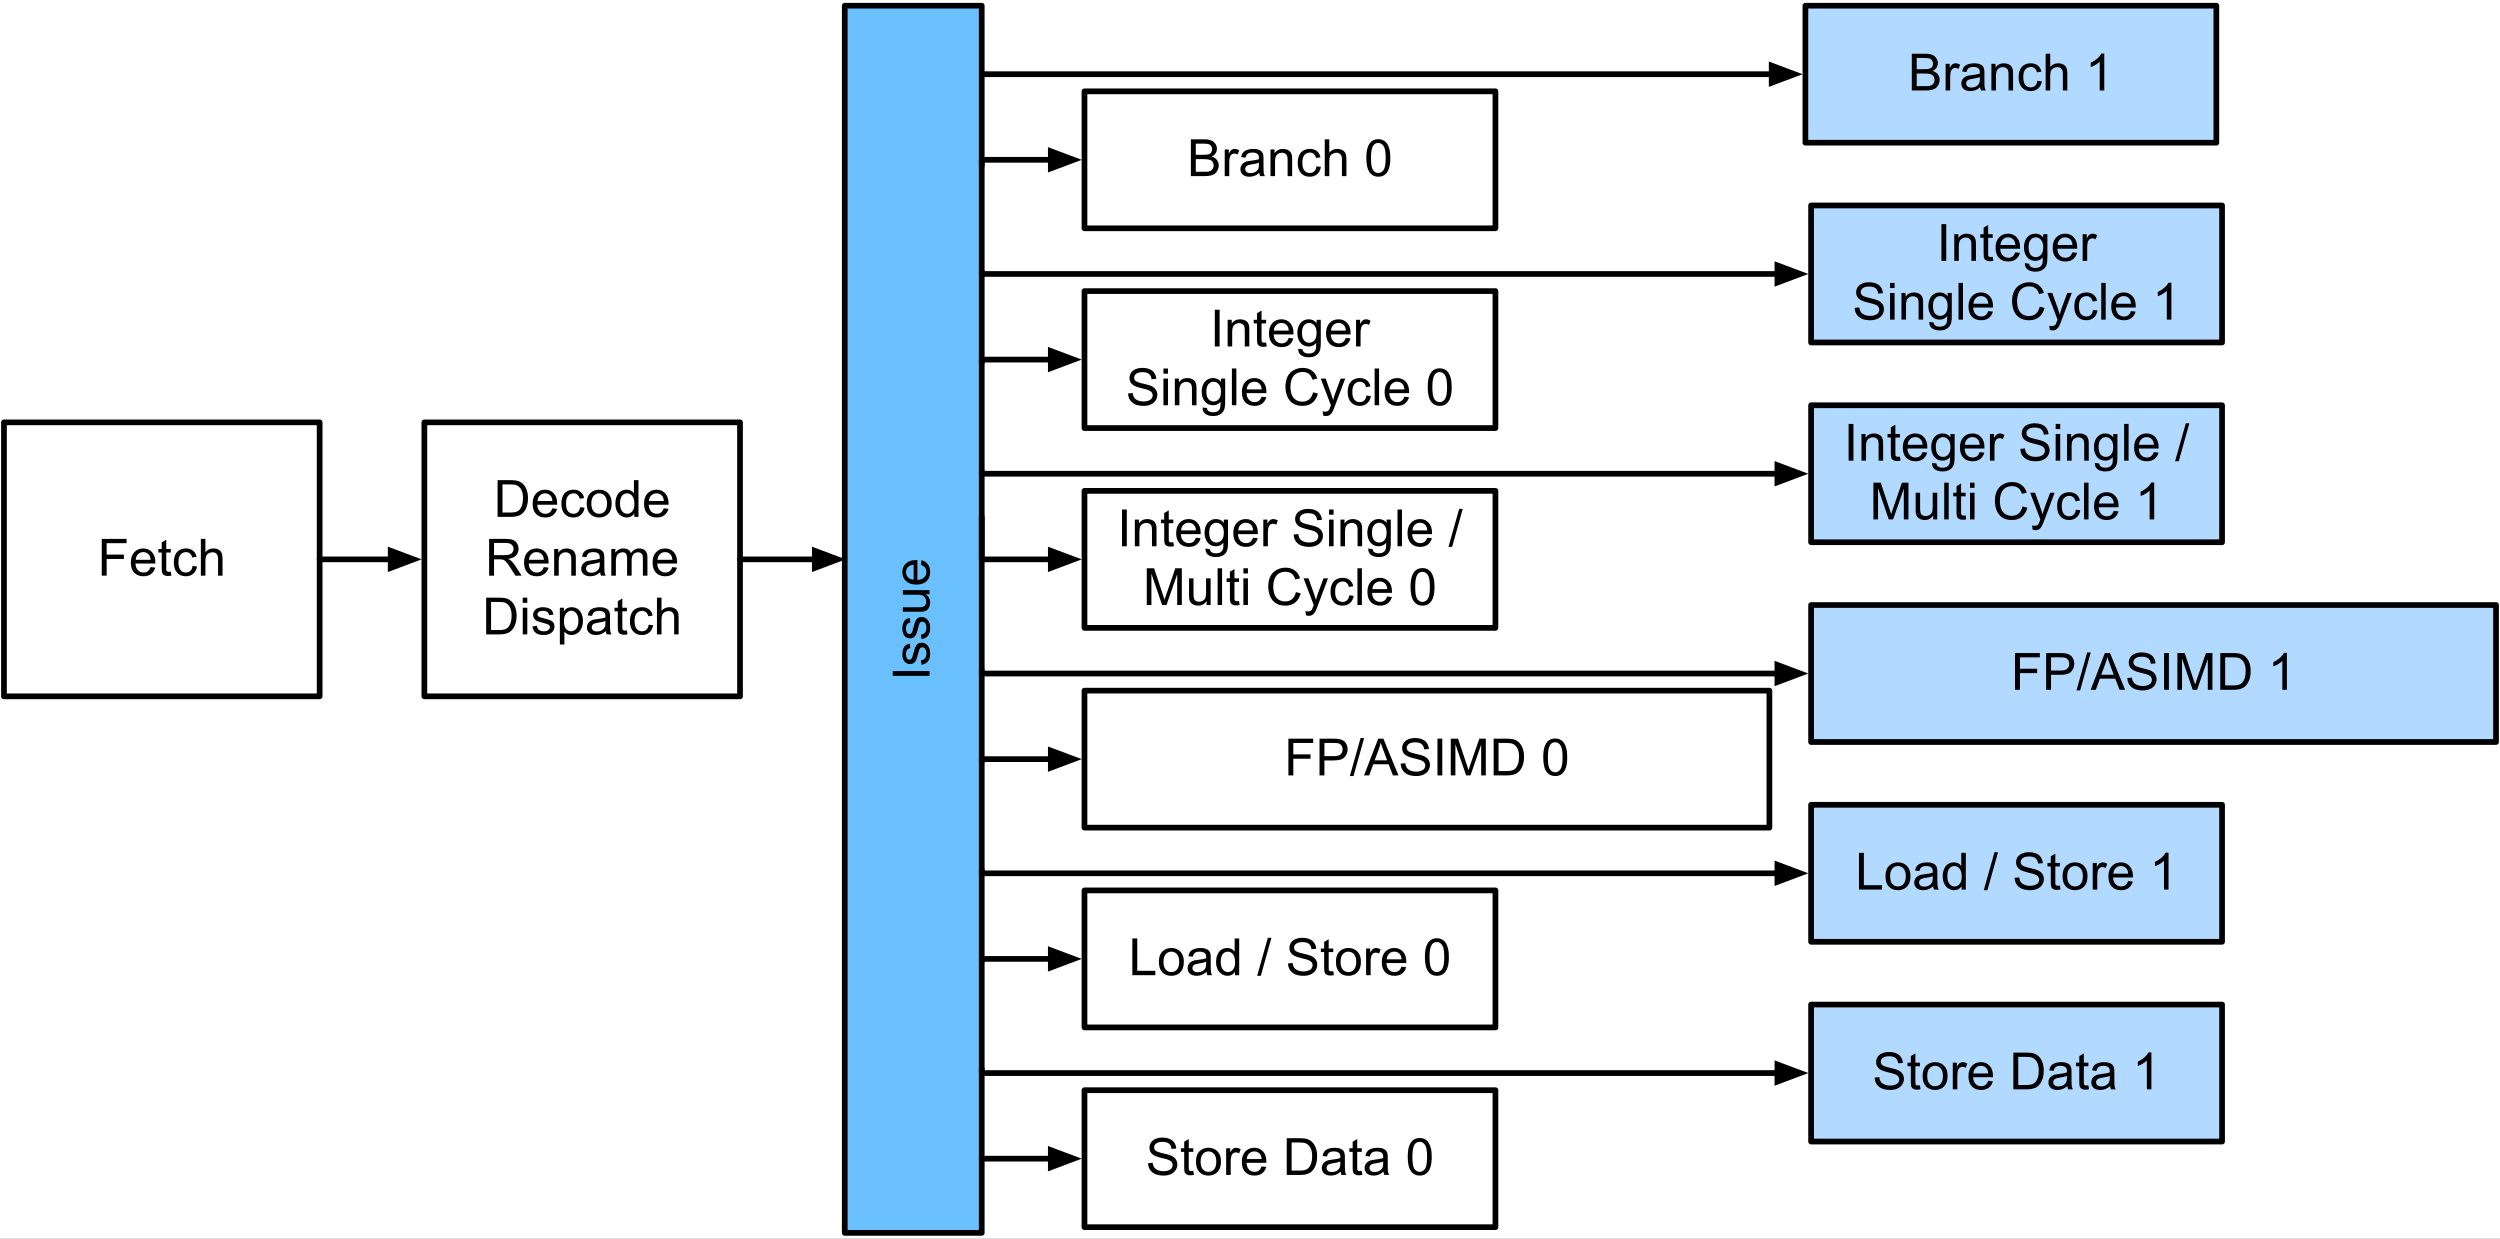 <?xml version="1.0" encoding="UTF-8"?>
<svg xmlns="http://www.w3.org/2000/svg" xmlns:xlink="http://www.w3.org/1999/xlink" width="438pt" height="217pt" viewBox="0 0 438 217" version="1.1" style="background-color:white">
<rect x="0" y="0" width="438" height="217" fill="#808080" stroke="none"/>
<rect width="438pt" height="217pt" fill="white"/>

<defs>
<g>
<symbol overflow="visible" id="glyph0-0">
<path style="stroke:none;" d="M 1.125 0 L 1.125 -5.625 L 5.625 -5.625 L 5.625 0 Z M 1.266 -0.141 L 5.484 -0.141 L 5.484 -5.484 L 1.266 -5.484 Z M 1.266 -0.141 "/>
</symbol>
<symbol overflow="visible" id="glyph0-1">
<path style="stroke:none;" d="M 0.406 -2.062 L 1.203 -2.141 C 1.242 -1.816 1.332 -1.551 1.469 -1.344 C 1.613 -1.133 1.832 -0.969 2.125 -0.844 C 2.414 -0.719 2.742 -0.656 3.109 -0.656 C 3.43 -0.656 3.719 -0.703 3.969 -0.797 C 4.219 -0.891 4.406 -1.02 4.531 -1.188 C 4.656 -1.363 4.719 -1.551 4.719 -1.75 C 4.719 -1.945 4.656 -2.117 4.531 -2.266 C 4.414 -2.422 4.223 -2.551 3.953 -2.656 C 3.785 -2.727 3.406 -2.832 2.812 -2.969 C 2.219 -3.113 1.801 -3.25 1.562 -3.375 C 1.258 -3.531 1.031 -3.727 0.875 -3.969 C 0.727 -4.207 0.656 -4.477 0.656 -4.781 C 0.656 -5.102 0.742 -5.406 0.922 -5.688 C 1.109 -5.969 1.379 -6.18 1.734 -6.328 C 2.086 -6.473 2.484 -6.547 2.922 -6.547 C 3.398 -6.547 3.82 -6.469 4.188 -6.312 C 4.551 -6.164 4.828 -5.941 5.016 -5.641 C 5.211 -5.336 5.32 -5 5.344 -4.625 L 4.516 -4.562 C 4.473 -4.969 4.328 -5.273 4.078 -5.484 C 3.828 -5.691 3.453 -5.797 2.953 -5.797 C 2.441 -5.797 2.066 -5.703 1.828 -5.516 C 1.586 -5.328 1.469 -5.098 1.469 -4.828 C 1.469 -4.598 1.551 -4.41 1.719 -4.266 C 1.883 -4.109 2.312 -3.953 3 -3.797 C 3.695 -3.641 4.176 -3.504 4.438 -3.391 C 4.812 -3.223 5.086 -3.004 5.266 -2.734 C 5.441 -2.473 5.531 -2.164 5.531 -1.812 C 5.531 -1.477 5.43 -1.156 5.234 -0.844 C 5.035 -0.539 4.754 -0.305 4.391 -0.141 C 4.023 0.023 3.613 0.109 3.156 0.109 C 2.57 0.109 2.082 0.023 1.688 -0.141 C 1.289 -0.316 0.977 -0.57 0.75 -0.906 C 0.531 -1.25 0.414 -1.633 0.406 -2.062 Z M 0.406 -2.062 "/>
</symbol>
<symbol overflow="visible" id="glyph0-2">
<path style="stroke:none;" d="M 2.328 -0.703 L 2.438 -0.016 C 2.207 0.035 2.008 0.062 1.844 0.062 C 1.551 0.062 1.328 0.016 1.172 -0.078 C 1.016 -0.172 0.898 -0.289 0.828 -0.438 C 0.766 -0.582 0.734 -0.891 0.734 -1.359 L 0.734 -4.047 L 0.156 -4.047 L 0.156 -4.672 L 0.734 -4.672 L 0.734 -5.828 L 1.531 -6.297 L 1.531 -4.672 L 2.328 -4.672 L 2.328 -4.047 L 1.531 -4.047 L 1.531 -1.328 C 1.531 -1.098 1.539 -0.953 1.562 -0.891 C 1.594 -0.828 1.641 -0.773 1.703 -0.734 C 1.766 -0.691 1.852 -0.672 1.969 -0.672 C 2.062 -0.672 2.18 -0.68 2.328 -0.703 Z M 2.328 -0.703 "/>
</symbol>
<symbol overflow="visible" id="glyph0-3">
<path style="stroke:none;" d="M 0.297 -2.328 C 0.297 -3.191 0.535 -3.832 1.016 -4.25 C 1.422 -4.594 1.91 -4.766 2.484 -4.766 C 3.129 -4.766 3.656 -4.555 4.062 -4.141 C 4.469 -3.723 4.672 -3.145 4.672 -2.406 C 4.672 -1.801 4.578 -1.328 4.391 -0.984 C 4.211 -0.641 3.953 -0.367 3.609 -0.172 C 3.266 0.016 2.891 0.109 2.484 0.109 C 1.828 0.109 1.297 -0.098 0.891 -0.516 C 0.492 -0.941 0.297 -1.547 0.297 -2.328 Z M 1.109 -2.328 C 1.109 -1.734 1.238 -1.285 1.5 -0.984 C 1.758 -0.691 2.086 -0.547 2.484 -0.547 C 2.879 -0.547 3.207 -0.691 3.469 -0.984 C 3.727 -1.285 3.859 -1.742 3.859 -2.359 C 3.859 -2.93 3.727 -3.367 3.469 -3.672 C 3.207 -3.973 2.879 -4.125 2.484 -4.125 C 2.086 -4.125 1.758 -3.973 1.5 -3.672 C 1.238 -3.379 1.109 -2.93 1.109 -2.328 Z M 1.109 -2.328 "/>
</symbol>
<symbol overflow="visible" id="glyph0-4">
<path style="stroke:none;" d="M 0.578 0 L 0.578 -4.672 L 1.297 -4.672 L 1.297 -3.953 C 1.473 -4.285 1.641 -4.504 1.797 -4.609 C 1.953 -4.711 2.125 -4.766 2.312 -4.766 C 2.57 -4.766 2.844 -4.68 3.125 -4.516 L 2.844 -3.781 C 2.656 -3.895 2.461 -3.953 2.266 -3.953 C 2.098 -3.953 1.941 -3.898 1.797 -3.797 C 1.66 -3.691 1.562 -3.547 1.5 -3.359 C 1.414 -3.078 1.375 -2.77 1.375 -2.438 L 1.375 0 Z M 0.578 0 "/>
</symbol>
<symbol overflow="visible" id="glyph0-5">
<path style="stroke:none;" d="M 3.781 -1.5 L 4.609 -1.406 C 4.473 -0.926 4.227 -0.551 3.875 -0.281 C 3.531 -0.02 3.086 0.109 2.547 0.109 C 1.867 0.109 1.328 -0.098 0.922 -0.516 C 0.523 -0.941 0.328 -1.535 0.328 -2.297 C 0.328 -3.078 0.531 -3.68 0.938 -4.109 C 1.344 -4.547 1.867 -4.766 2.516 -4.766 C 3.141 -4.766 3.645 -4.551 4.031 -4.125 C 4.426 -3.707 4.625 -3.113 4.625 -2.344 C 4.625 -2.289 4.625 -2.219 4.625 -2.125 L 1.141 -2.125 C 1.172 -1.613 1.316 -1.223 1.578 -0.953 C 1.836 -0.68 2.164 -0.547 2.562 -0.547 C 2.852 -0.547 3.098 -0.617 3.297 -0.766 C 3.504 -0.922 3.664 -1.164 3.781 -1.5 Z M 1.188 -2.781 L 3.797 -2.781 C 3.766 -3.176 3.664 -3.473 3.5 -3.672 C 3.25 -3.973 2.922 -4.125 2.516 -4.125 C 2.148 -4.125 1.844 -4 1.594 -3.75 C 1.352 -3.508 1.219 -3.188 1.188 -2.781 Z M 1.188 -2.781 "/>
</symbol>
<symbol overflow="visible" id="glyph0-6">
<path style="stroke:none;" d=""/>
</symbol>
<symbol overflow="visible" id="glyph0-7">
<path style="stroke:none;" d="M 0.688 0 L 0.688 -6.438 L 2.906 -6.438 C 3.414 -6.438 3.801 -6.406 4.062 -6.344 C 4.426 -6.258 4.738 -6.109 5 -5.891 C 5.344 -5.598 5.598 -5.227 5.766 -4.781 C 5.93 -4.344 6.016 -3.832 6.016 -3.25 C 6.016 -2.758 5.957 -2.328 5.844 -1.953 C 5.727 -1.578 5.582 -1.266 5.406 -1.016 C 5.227 -0.766 5.031 -0.566 4.812 -0.422 C 4.602 -0.285 4.348 -0.18 4.047 -0.109 C 3.754 -0.035 3.41 0 3.016 0 Z M 1.547 -0.766 L 2.922 -0.766 C 3.348 -0.766 3.68 -0.801 3.922 -0.875 C 4.16 -0.957 4.352 -1.07 4.5 -1.219 C 4.695 -1.414 4.852 -1.688 4.969 -2.031 C 5.082 -2.375 5.141 -2.785 5.141 -3.266 C 5.141 -3.941 5.031 -4.457 4.812 -4.812 C 4.594 -5.176 4.32 -5.422 4 -5.547 C 3.77 -5.641 3.406 -5.688 2.906 -5.688 L 1.547 -5.688 Z M 1.547 -0.766 "/>
</symbol>
<symbol overflow="visible" id="glyph0-8">
<path style="stroke:none;" d="M 3.641 -0.578 C 3.348 -0.328 3.066 -0.148 2.797 -0.047 C 2.523 0.055 2.234 0.109 1.922 0.109 C 1.41 0.109 1.016 -0.016 0.734 -0.266 C 0.461 -0.516 0.328 -0.836 0.328 -1.234 C 0.328 -1.461 0.379 -1.672 0.484 -1.859 C 0.586 -2.047 0.723 -2.195 0.891 -2.312 C 1.055 -2.426 1.242 -2.516 1.453 -2.578 C 1.609 -2.609 1.844 -2.645 2.156 -2.688 C 2.801 -2.758 3.273 -2.852 3.578 -2.969 C 3.578 -3.07 3.578 -3.141 3.578 -3.172 C 3.578 -3.492 3.504 -3.719 3.359 -3.844 C 3.148 -4.031 2.848 -4.125 2.453 -4.125 C 2.078 -4.125 1.801 -4.055 1.625 -3.922 C 1.445 -3.797 1.316 -3.566 1.234 -3.234 L 0.469 -3.328 C 0.531 -3.66 0.641 -3.926 0.797 -4.125 C 0.961 -4.332 1.195 -4.488 1.5 -4.594 C 1.812 -4.707 2.164 -4.766 2.562 -4.766 C 2.969 -4.766 3.289 -4.719 3.531 -4.625 C 3.781 -4.531 3.961 -4.41 4.078 -4.266 C 4.203 -4.129 4.285 -3.953 4.328 -3.734 C 4.359 -3.598 4.375 -3.359 4.375 -3.016 L 4.375 -1.953 C 4.375 -1.223 4.391 -0.758 4.422 -0.562 C 4.453 -0.363 4.52 -0.176 4.625 0 L 3.797 0 C 3.711 -0.164 3.66 -0.359 3.641 -0.578 Z M 3.578 -2.344 C 3.285 -2.227 2.852 -2.129 2.281 -2.047 C 1.957 -1.992 1.727 -1.938 1.594 -1.875 C 1.457 -1.82 1.352 -1.738 1.281 -1.625 C 1.207 -1.508 1.172 -1.383 1.172 -1.25 C 1.172 -1.039 1.25 -0.863 1.406 -0.719 C 1.562 -0.582 1.797 -0.516 2.109 -0.516 C 2.41 -0.516 2.68 -0.582 2.922 -0.719 C 3.16 -0.852 3.336 -1.035 3.453 -1.266 C 3.535 -1.441 3.578 -1.703 3.578 -2.047 Z M 3.578 -2.344 "/>
</symbol>
<symbol overflow="visible" id="glyph0-9">
<path style="stroke:none;" d="M 3.359 0 L 2.562 0 L 2.562 -5.047 C 2.375 -4.859 2.125 -4.672 1.812 -4.484 C 1.5 -4.305 1.223 -4.176 0.984 -4.094 L 0.984 -4.859 C 1.422 -5.055 1.805 -5.301 2.141 -5.594 C 2.473 -5.895 2.707 -6.188 2.844 -6.469 L 3.359 -6.469 Z M 3.359 0 "/>
</symbol>
<symbol overflow="visible" id="glyph0-10">
<path style="stroke:none;" d="M 0.656 0 L 0.656 -6.438 L 1.516 -6.438 L 1.516 -0.766 L 4.688 -0.766 L 4.688 0 Z M 0.656 0 "/>
</symbol>
<symbol overflow="visible" id="glyph0-11">
<path style="stroke:none;" d="M 3.625 0 L 3.625 -0.594 C 3.32 -0.125 2.883 0.109 2.312 0.109 C 1.945 0.109 1.609 0.004 1.297 -0.203 C 0.984 -0.41 0.738 -0.695 0.562 -1.062 C 0.395 -1.426 0.312 -1.848 0.312 -2.328 C 0.312 -2.797 0.391 -3.219 0.547 -3.594 C 0.703 -3.977 0.93 -4.27 1.234 -4.469 C 1.547 -4.664 1.895 -4.766 2.281 -4.766 C 2.562 -4.766 2.812 -4.707 3.031 -4.594 C 3.25 -4.477 3.426 -4.32 3.562 -4.125 L 3.562 -6.438 L 4.359 -6.438 L 4.359 0 Z M 1.125 -2.328 C 1.125 -1.734 1.25 -1.285 1.5 -0.984 C 1.75 -0.691 2.047 -0.547 2.391 -0.547 C 2.734 -0.547 3.023 -0.688 3.266 -0.969 C 3.516 -1.25 3.641 -1.68 3.641 -2.266 C 3.641 -2.898 3.516 -3.367 3.266 -3.672 C 3.016 -3.973 2.711 -4.125 2.359 -4.125 C 2.004 -4.125 1.707 -3.977 1.469 -3.688 C 1.238 -3.395 1.125 -2.941 1.125 -2.328 Z M 1.125 -2.328 "/>
</symbol>
<symbol overflow="visible" id="glyph0-12">
<path style="stroke:none;" d="M 0 0.109 L 1.875 -6.547 L 2.5 -6.547 L 0.641 0.109 Z M 0 0.109 "/>
</symbol>
<symbol overflow="visible" id="glyph0-13">
<path style="stroke:none;" d="M 0.734 0 L 0.734 -6.438 L 5.078 -6.438 L 5.078 -5.688 L 1.594 -5.688 L 1.594 -3.688 L 4.609 -3.688 L 4.609 -2.922 L 1.594 -2.922 L 1.594 0 Z M 0.734 0 "/>
</symbol>
<symbol overflow="visible" id="glyph0-14">
<path style="stroke:none;" d="M 0.688 0 L 0.688 -6.438 L 3.125 -6.438 C 3.551 -6.438 3.879 -6.414 4.109 -6.375 C 4.422 -6.32 4.68 -6.223 4.891 -6.078 C 5.109 -5.93 5.281 -5.723 5.406 -5.453 C 5.539 -5.191 5.609 -4.898 5.609 -4.578 C 5.609 -4.023 5.43 -3.562 5.078 -3.188 C 4.734 -2.812 4.109 -2.625 3.203 -2.625 L 1.547 -2.625 L 1.547 0 Z M 1.547 -3.375 L 3.219 -3.375 C 3.758 -3.375 4.145 -3.477 4.375 -3.688 C 4.613 -3.895 4.734 -4.18 4.734 -4.547 C 4.734 -4.816 4.664 -5.047 4.531 -5.234 C 4.395 -5.43 4.211 -5.562 3.984 -5.625 C 3.848 -5.664 3.582 -5.688 3.188 -5.688 L 1.547 -5.688 Z M 1.547 -3.375 "/>
</symbol>
<symbol overflow="visible" id="glyph0-15">
<path style="stroke:none;" d="M -0.016 0 L 2.469 -6.438 L 3.375 -6.438 L 6.016 0 L 5.047 0 L 4.297 -1.953 L 1.594 -1.953 L 0.891 0 Z M 1.844 -2.641 L 4.031 -2.641 L 3.359 -4.438 C 3.148 -4.977 3 -5.422 2.906 -5.766 C 2.82 -5.348 2.703 -4.938 2.547 -4.531 Z M 1.844 -2.641 "/>
</symbol>
<symbol overflow="visible" id="glyph0-16">
<path style="stroke:none;" d="M 0.844 0 L 0.844 -6.438 L 1.688 -6.438 L 1.688 0 Z M 0.844 0 "/>
</symbol>
<symbol overflow="visible" id="glyph0-17">
<path style="stroke:none;" d="M 0.672 0 L 0.672 -6.438 L 1.953 -6.438 L 3.469 -1.875 C 3.613 -1.457 3.719 -1.141 3.781 -0.922 C 3.852 -1.16 3.969 -1.504 4.125 -1.953 L 5.672 -6.438 L 6.812 -6.438 L 6.812 0 L 6 0 L 6 -5.391 L 4.125 0 L 3.359 0 L 1.484 -5.484 L 1.484 0 Z M 0.672 0 "/>
</symbol>
<symbol overflow="visible" id="glyph0-18">
<path style="stroke:none;" d="M 0.594 0 L 0.594 -4.672 L 1.312 -4.672 L 1.312 -4 C 1.645 -4.508 2.141 -4.766 2.797 -4.766 C 3.078 -4.766 3.332 -4.711 3.562 -4.609 C 3.801 -4.516 3.977 -4.383 4.094 -4.219 C 4.207 -4.062 4.289 -3.867 4.344 -3.641 C 4.375 -3.492 4.391 -3.238 4.391 -2.875 L 4.391 0 L 3.594 0 L 3.594 -2.844 C 3.594 -3.164 3.562 -3.406 3.5 -3.562 C 3.438 -3.719 3.328 -3.844 3.172 -3.938 C 3.016 -4.039 2.832 -4.094 2.625 -4.094 C 2.289 -4.094 2 -3.984 1.75 -3.766 C 1.508 -3.555 1.391 -3.148 1.391 -2.547 L 1.391 0 Z M 0.594 0 "/>
</symbol>
<symbol overflow="visible" id="glyph0-19">
<path style="stroke:none;" d="M 0.453 0.391 L 1.219 0.5 C 1.25 0.738 1.336 0.91 1.484 1.016 C 1.68 1.16 1.953 1.234 2.297 1.234 C 2.66 1.234 2.941 1.16 3.141 1.016 C 3.336 0.867 3.473 0.664 3.547 0.406 C 3.586 0.238 3.602 -0.098 3.594 -0.609 C 3.25 -0.203 2.82 0 2.312 0 C 1.664 0 1.164 -0.227 0.812 -0.688 C 0.469 -1.156 0.297 -1.711 0.297 -2.359 C 0.297 -2.805 0.375 -3.219 0.531 -3.594 C 0.695 -3.969 0.93 -4.254 1.234 -4.453 C 1.535 -4.66 1.895 -4.766 2.312 -4.766 C 2.863 -4.766 3.316 -4.547 3.672 -4.109 L 3.672 -4.672 L 4.406 -4.672 L 4.406 -0.641 C 4.406 0.086 4.328 0.602 4.172 0.906 C 4.023 1.207 3.789 1.445 3.469 1.625 C 3.156 1.801 2.766 1.891 2.297 1.891 C 1.734 1.891 1.281 1.766 0.938 1.516 C 0.602 1.266 0.441 0.891 0.453 0.391 Z M 1.109 -2.422 C 1.109 -1.805 1.227 -1.359 1.469 -1.078 C 1.707 -0.797 2.008 -0.656 2.375 -0.656 C 2.738 -0.656 3.047 -0.797 3.297 -1.078 C 3.547 -1.359 3.672 -1.797 3.672 -2.391 C 3.672 -2.961 3.539 -3.395 3.281 -3.688 C 3.031 -3.977 2.727 -4.125 2.375 -4.125 C 2.02 -4.125 1.719 -3.977 1.469 -3.688 C 1.227 -3.406 1.109 -2.984 1.109 -2.422 Z M 1.109 -2.422 "/>
</symbol>
<symbol overflow="visible" id="glyph0-20">
<path style="stroke:none;" d="M 0.594 -5.531 L 0.594 -6.438 L 1.391 -6.438 L 1.391 -5.531 Z M 0.594 0 L 0.594 -4.672 L 1.391 -4.672 L 1.391 0 Z M 0.594 0 "/>
</symbol>
<symbol overflow="visible" id="glyph0-21">
<path style="stroke:none;" d="M 0.578 0 L 0.578 -6.438 L 1.359 -6.438 L 1.359 0 Z M 0.578 0 "/>
</symbol>
<symbol overflow="visible" id="glyph0-22">
<path style="stroke:none;" d="M 3.656 0 L 3.656 -0.688 C 3.289 -0.156 2.797 0.109 2.172 0.109 C 1.898 0.109 1.645 0.055 1.406 -0.047 C 1.164 -0.16 0.984 -0.297 0.859 -0.453 C 0.742 -0.609 0.664 -0.801 0.625 -1.031 C 0.594 -1.188 0.578 -1.438 0.578 -1.781 L 0.578 -4.672 L 1.359 -4.672 L 1.359 -2.078 C 1.359 -1.66 1.379 -1.383 1.422 -1.25 C 1.461 -1.039 1.562 -0.875 1.719 -0.75 C 1.883 -0.633 2.086 -0.578 2.328 -0.578 C 2.566 -0.578 2.789 -0.633 3 -0.75 C 3.207 -0.875 3.352 -1.039 3.438 -1.25 C 3.52 -1.457 3.562 -1.766 3.562 -2.172 L 3.562 -4.672 L 4.359 -4.672 L 4.359 0 Z M 3.656 0 "/>
</symbol>
<symbol overflow="visible" id="glyph0-23">
<path style="stroke:none;" d="M 5.297 -2.266 L 6.141 -2.047 C 5.961 -1.348 5.641 -0.812 5.172 -0.438 C 4.711 -0.07 4.145 0.109 3.469 0.109 C 2.781 0.109 2.219 -0.031 1.781 -0.312 C 1.344 -0.594 1.008 -1 0.781 -1.531 C 0.562 -2.07 0.453 -2.648 0.453 -3.266 C 0.453 -3.941 0.578 -4.531 0.828 -5.031 C 1.086 -5.531 1.453 -5.906 1.922 -6.156 C 2.398 -6.414 2.922 -6.547 3.484 -6.547 C 4.129 -6.547 4.672 -6.379 5.109 -6.047 C 5.555 -5.723 5.863 -5.266 6.031 -4.672 L 5.188 -4.484 C 5.039 -4.953 4.828 -5.289 4.547 -5.5 C 4.266 -5.719 3.906 -5.828 3.469 -5.828 C 2.977 -5.828 2.566 -5.707 2.234 -5.469 C 1.898 -5.227 1.664 -4.906 1.531 -4.5 C 1.395 -4.102 1.328 -3.695 1.328 -3.281 C 1.328 -2.727 1.406 -2.242 1.562 -1.828 C 1.727 -1.422 1.977 -1.117 2.312 -0.922 C 2.645 -0.723 3.008 -0.625 3.406 -0.625 C 3.883 -0.625 4.285 -0.758 4.609 -1.031 C 4.941 -1.312 5.172 -1.723 5.297 -2.266 Z M 5.297 -2.266 "/>
</symbol>
<symbol overflow="visible" id="glyph0-24">
<path style="stroke:none;" d="M 0.562 1.797 L 0.469 1.062 C 0.645 1.102 0.797 1.125 0.922 1.125 C 1.098 1.125 1.238 1.094 1.344 1.031 C 1.445 0.977 1.535 0.898 1.609 0.797 C 1.648 0.711 1.727 0.516 1.844 0.203 C 1.863 0.16 1.891 0.098 1.922 0.016 L 0.141 -4.672 L 1 -4.672 L 1.969 -1.969 C 2.094 -1.625 2.207 -1.266 2.312 -0.891 C 2.395 -1.242 2.5 -1.598 2.625 -1.953 L 3.625 -4.672 L 4.422 -4.672 L 2.641 0.078 C 2.453 0.586 2.305 0.941 2.203 1.141 C 2.055 1.398 1.895 1.586 1.719 1.703 C 1.539 1.828 1.32 1.891 1.062 1.891 C 0.914 1.891 0.75 1.859 0.562 1.797 Z M 0.562 1.797 "/>
</symbol>
<symbol overflow="visible" id="glyph0-25">
<path style="stroke:none;" d="M 3.641 -1.703 L 4.422 -1.609 C 4.336 -1.066 4.117 -0.645 3.766 -0.344 C 3.41 -0.039 2.977 0.109 2.469 0.109 C 1.832 0.109 1.32 -0.098 0.938 -0.516 C 0.551 -0.93 0.359 -1.531 0.359 -2.312 C 0.359 -2.82 0.441 -3.266 0.609 -3.641 C 0.773 -4.016 1.023 -4.297 1.359 -4.484 C 1.703 -4.672 2.078 -4.766 2.484 -4.766 C 2.984 -4.766 3.395 -4.633 3.719 -4.375 C 4.039 -4.125 4.25 -3.766 4.344 -3.297 L 3.578 -3.172 C 3.504 -3.484 3.375 -3.719 3.188 -3.875 C 3 -4.039 2.773 -4.125 2.516 -4.125 C 2.109 -4.125 1.781 -3.977 1.531 -3.688 C 1.289 -3.406 1.172 -2.957 1.172 -2.344 C 1.172 -1.707 1.289 -1.25 1.531 -0.969 C 1.77 -0.688 2.082 -0.547 2.469 -0.547 C 2.781 -0.547 3.039 -0.641 3.25 -0.828 C 3.457 -1.016 3.586 -1.305 3.641 -1.703 Z M 3.641 -1.703 "/>
</symbol>
<symbol overflow="visible" id="glyph0-26">
<path style="stroke:none;" d="M 0.594 0 L 0.594 -6.438 L 1.391 -6.438 L 1.391 -4.125 C 1.754 -4.551 2.219 -4.766 2.781 -4.766 C 3.125 -4.766 3.422 -4.695 3.672 -4.562 C 3.93 -4.426 4.113 -4.238 4.219 -4 C 4.332 -3.758 4.391 -3.41 4.391 -2.953 L 4.391 0 L 3.609 0 L 3.609 -2.953 C 3.609 -3.348 3.52 -3.633 3.344 -3.812 C 3.176 -4 2.938 -4.094 2.625 -4.094 C 2.383 -4.094 2.16 -4.031 1.953 -3.906 C 1.742 -3.789 1.598 -3.629 1.516 -3.422 C 1.43 -3.211 1.391 -2.922 1.391 -2.547 L 1.391 0 Z M 0.594 0 "/>
</symbol>
<symbol overflow="visible" id="glyph0-27">
<path style="stroke:none;" d="M 0.703 0 L 0.703 -6.438 L 3.562 -6.438 C 4.133 -6.438 4.57 -6.379 4.875 -6.266 C 5.176 -6.148 5.414 -5.945 5.594 -5.656 C 5.77 -5.363 5.859 -5.039 5.859 -4.688 C 5.859 -4.227 5.707 -3.844 5.406 -3.531 C 5.113 -3.219 4.66 -3.02 4.047 -2.938 C 4.266 -2.82 4.438 -2.711 4.562 -2.609 C 4.812 -2.379 5.047 -2.094 5.266 -1.75 L 6.391 0 L 5.312 0 L 4.453 -1.344 C 4.211 -1.727 4.008 -2.02 3.844 -2.219 C 3.688 -2.426 3.539 -2.57 3.406 -2.656 C 3.281 -2.738 3.156 -2.797 3.031 -2.828 C 2.926 -2.848 2.766 -2.859 2.547 -2.859 L 1.562 -2.859 L 1.562 0 Z M 1.562 -3.594 L 3.391 -3.594 C 3.785 -3.594 4.094 -3.633 4.312 -3.719 C 4.531 -3.801 4.695 -3.93 4.812 -4.109 C 4.926 -4.285 4.984 -4.477 4.984 -4.688 C 4.984 -4.988 4.867 -5.238 4.641 -5.438 C 4.422 -5.633 4.07 -5.734 3.594 -5.734 L 1.562 -5.734 Z M 1.562 -3.594 "/>
</symbol>
<symbol overflow="visible" id="glyph0-28">
<path style="stroke:none;" d="M 0.594 0 L 0.594 -4.672 L 1.297 -4.672 L 1.297 -4.016 C 1.441 -4.242 1.633 -4.426 1.875 -4.562 C 2.125 -4.695 2.406 -4.766 2.719 -4.766 C 3.062 -4.766 3.344 -4.691 3.562 -4.547 C 3.781 -4.41 3.938 -4.211 4.031 -3.953 C 4.406 -4.492 4.883 -4.766 5.469 -4.766 C 5.938 -4.766 6.297 -4.633 6.547 -4.375 C 6.797 -4.125 6.922 -3.734 6.922 -3.203 L 6.922 0 L 6.125 0 L 6.125 -2.938 C 6.125 -3.258 6.098 -3.488 6.047 -3.625 C 6.004 -3.758 5.914 -3.867 5.781 -3.953 C 5.645 -4.047 5.484 -4.094 5.297 -4.094 C 4.973 -4.094 4.703 -3.984 4.484 -3.766 C 4.266 -3.547 4.156 -3.195 4.156 -2.719 L 4.156 0 L 3.359 0 L 3.359 -3.031 C 3.359 -3.383 3.297 -3.648 3.172 -3.828 C 3.047 -4.004 2.836 -4.094 2.547 -4.094 C 2.316 -4.094 2.109 -4.031 1.922 -3.906 C 1.734 -3.789 1.598 -3.617 1.516 -3.391 C 1.43 -3.172 1.391 -2.848 1.391 -2.422 L 1.391 0 Z M 0.594 0 "/>
</symbol>
<symbol overflow="visible" id="glyph0-29">
<path style="stroke:none;" d="M 0.281 -1.391 L 1.062 -1.516 C 1.102 -1.203 1.223 -0.961 1.422 -0.797 C 1.629 -0.629 1.91 -0.547 2.266 -0.547 C 2.629 -0.547 2.898 -0.617 3.078 -0.766 C 3.254 -0.91 3.344 -1.082 3.344 -1.281 C 3.344 -1.469 3.266 -1.609 3.109 -1.703 C 2.992 -1.773 2.723 -1.867 2.297 -1.984 C 1.711 -2.129 1.305 -2.254 1.078 -2.359 C 0.859 -2.461 0.691 -2.609 0.578 -2.797 C 0.461 -2.984 0.406 -3.191 0.406 -3.422 C 0.406 -3.629 0.453 -3.82 0.547 -4 C 0.641 -4.176 0.77 -4.328 0.938 -4.453 C 1.062 -4.535 1.227 -4.609 1.438 -4.672 C 1.656 -4.734 1.883 -4.766 2.125 -4.766 C 2.488 -4.766 2.805 -4.711 3.078 -4.609 C 3.359 -4.504 3.566 -4.363 3.703 -4.188 C 3.836 -4.008 3.93 -3.77 3.984 -3.469 L 3.203 -3.359 C 3.172 -3.598 3.066 -3.785 2.891 -3.922 C 2.723 -4.055 2.488 -4.125 2.188 -4.125 C 1.82 -4.125 1.562 -4.062 1.406 -3.938 C 1.25 -3.82 1.172 -3.68 1.172 -3.516 C 1.172 -3.41 1.203 -3.32 1.266 -3.25 C 1.328 -3.156 1.43 -3.082 1.578 -3.031 C 1.648 -3 1.879 -2.93 2.266 -2.828 C 2.828 -2.68 3.219 -2.562 3.438 -2.469 C 3.664 -2.375 3.844 -2.234 3.969 -2.047 C 4.094 -1.867 4.156 -1.645 4.156 -1.375 C 4.156 -1.102 4.078 -0.852 3.922 -0.625 C 3.766 -0.395 3.539 -0.211 3.25 -0.078 C 2.969 0.047 2.641 0.109 2.266 0.109 C 1.66 0.109 1.195 -0.016 0.875 -0.266 C 0.562 -0.523 0.363 -0.898 0.281 -1.391 Z M 0.281 -1.391 "/>
</symbol>
<symbol overflow="visible" id="glyph0-30">
<path style="stroke:none;" d="M 0.594 1.781 L 0.594 -4.672 L 1.312 -4.672 L 1.312 -4.062 C 1.477 -4.301 1.664 -4.477 1.875 -4.594 C 2.094 -4.707 2.359 -4.766 2.672 -4.766 C 3.066 -4.766 3.414 -4.66 3.719 -4.453 C 4.02 -4.254 4.25 -3.969 4.406 -3.594 C 4.562 -3.219 4.641 -2.812 4.641 -2.375 C 4.641 -1.895 4.551 -1.461 4.375 -1.078 C 4.207 -0.691 3.961 -0.395 3.641 -0.188 C 3.316 0.008 2.973 0.109 2.609 0.109 C 2.348 0.109 2.113 0.051 1.906 -0.062 C 1.695 -0.176 1.523 -0.316 1.391 -0.484 L 1.391 1.781 Z M 1.312 -2.312 C 1.312 -1.707 1.43 -1.258 1.672 -0.969 C 1.922 -0.688 2.219 -0.547 2.562 -0.547 C 2.906 -0.547 3.203 -0.691 3.453 -0.984 C 3.711 -1.285 3.844 -1.75 3.844 -2.375 C 3.844 -2.969 3.719 -3.41 3.469 -3.703 C 3.227 -4.004 2.938 -4.156 2.594 -4.156 C 2.258 -4.156 1.961 -3.992 1.703 -3.672 C 1.441 -3.359 1.312 -2.906 1.312 -2.312 Z M 1.312 -2.312 "/>
</symbol>
<symbol overflow="visible" id="glyph0-31">
<path style="stroke:none;" d="M 0.375 -3.172 C 0.375 -3.93 0.453 -4.547 0.609 -5.016 C 0.766 -5.484 0.992 -5.844 1.297 -6.094 C 1.609 -6.344 2 -6.469 2.469 -6.469 C 2.82 -6.469 3.129 -6.395 3.391 -6.25 C 3.648 -6.113 3.863 -5.914 4.031 -5.656 C 4.195 -5.395 4.328 -5.078 4.422 -4.703 C 4.523 -4.328 4.578 -3.816 4.578 -3.172 C 4.578 -2.422 4.5 -1.812 4.344 -1.344 C 4.188 -0.883 3.953 -0.523 3.641 -0.266 C 3.336 -0.016 2.945 0.109 2.469 0.109 C 1.852 0.109 1.367 -0.113 1.016 -0.562 C 0.586 -1.094 0.375 -1.961 0.375 -3.172 Z M 1.188 -3.172 C 1.188 -2.117 1.305 -1.414 1.547 -1.062 C 1.797 -0.719 2.102 -0.547 2.469 -0.547 C 2.832 -0.547 3.141 -0.719 3.391 -1.062 C 3.641 -1.414 3.766 -2.117 3.766 -3.172 C 3.766 -4.234 3.641 -4.938 3.391 -5.281 C 3.141 -5.633 2.832 -5.812 2.469 -5.812 C 2.102 -5.812 1.812 -5.66 1.594 -5.359 C 1.32 -4.961 1.188 -4.234 1.188 -3.172 Z M 1.188 -3.172 "/>
</symbol>
<symbol overflow="visible" id="glyph0-32">
<path style="stroke:none;" d="M 0.656 0 L 0.656 -6.438 L 3.078 -6.438 C 3.566 -6.438 3.957 -6.367 4.25 -6.234 C 4.551 -6.109 4.785 -5.91 4.953 -5.641 C 5.129 -5.367 5.219 -5.086 5.219 -4.797 C 5.219 -4.516 5.141 -4.254 4.984 -4.016 C 4.836 -3.773 4.613 -3.578 4.312 -3.422 C 4.695 -3.305 4.992 -3.113 5.203 -2.844 C 5.422 -2.57 5.531 -2.25 5.531 -1.875 C 5.531 -1.57 5.461 -1.289 5.328 -1.031 C 5.203 -0.77 5.047 -0.566 4.859 -0.422 C 4.672 -0.285 4.438 -0.18 4.156 -0.109 C 3.875 -0.035 3.523 0 3.109 0 Z M 1.516 -3.734 L 2.906 -3.734 C 3.281 -3.734 3.551 -3.758 3.719 -3.812 C 3.938 -3.875 4.098 -3.977 4.203 -4.125 C 4.316 -4.281 4.375 -4.469 4.375 -4.688 C 4.375 -4.906 4.32 -5.094 4.219 -5.25 C 4.113 -5.414 3.969 -5.531 3.781 -5.594 C 3.594 -5.656 3.266 -5.688 2.797 -5.688 L 1.516 -5.688 Z M 1.516 -0.766 L 3.109 -0.766 C 3.391 -0.766 3.586 -0.773 3.703 -0.797 C 3.891 -0.828 4.051 -0.883 4.188 -0.969 C 4.32 -1.051 4.43 -1.172 4.516 -1.328 C 4.598 -1.484 4.641 -1.664 4.641 -1.875 C 4.641 -2.113 4.578 -2.32 4.453 -2.5 C 4.328 -2.676 4.156 -2.797 3.938 -2.859 C 3.719 -2.93 3.406 -2.969 3 -2.969 L 1.516 -2.969 Z M 1.516 -0.766 "/>
</symbol>
<symbol overflow="visible" id="glyph1-0">
<path style="stroke:none;" d="M 0 -1.125 L -5.625 -1.125 L -5.625 -5.625 L 0 -5.625 Z M -0.141 -1.266 L -0.141 -5.484 L -5.484 -5.484 L -5.484 -1.266 Z M -0.141 -1.266 "/>
</symbol>
<symbol overflow="visible" id="glyph1-1">
<path style="stroke:none;" d="M 0 -0.844 L -6.438 -0.844 L -6.438 -1.688 L 0 -1.688 Z M 0 -0.844 "/>
</symbol>
<symbol overflow="visible" id="glyph1-2">
<path style="stroke:none;" d="M -1.391 -0.281 L -1.516 -1.062 C -1.203 -1.102 -0.961 -1.223 -0.797 -1.422 C -0.629 -1.629 -0.547 -1.91 -0.547 -2.266 C -0.547 -2.629 -0.617 -2.898 -0.766 -3.078 C -0.91 -3.254 -1.082 -3.344 -1.281 -3.344 C -1.469 -3.344 -1.609 -3.266 -1.703 -3.109 C -1.773 -2.992 -1.867 -2.723 -1.984 -2.297 C -2.129 -1.711 -2.254 -1.305 -2.359 -1.078 C -2.461 -0.859 -2.609 -0.691 -2.797 -0.578 C -2.984 -0.461 -3.191 -0.406 -3.422 -0.406 C -3.629 -0.406 -3.82 -0.453 -4 -0.547 C -4.176 -0.641 -4.328 -0.77 -4.453 -0.938 C -4.535 -1.062 -4.609 -1.227 -4.672 -1.438 C -4.734 -1.656 -4.766 -1.883 -4.766 -2.125 C -4.766 -2.488 -4.711 -2.805 -4.609 -3.078 C -4.504 -3.359 -4.363 -3.566 -4.188 -3.703 C -4.008 -3.836 -3.77 -3.93 -3.469 -3.984 L -3.359 -3.203 C -3.598 -3.172 -3.785 -3.066 -3.922 -2.891 C -4.055 -2.723 -4.125 -2.488 -4.125 -2.188 C -4.125 -1.82 -4.062 -1.562 -3.938 -1.406 C -3.82 -1.25 -3.68 -1.172 -3.516 -1.172 C -3.41 -1.172 -3.32 -1.203 -3.25 -1.266 C -3.156 -1.328 -3.082 -1.43 -3.031 -1.578 C -3 -1.648 -2.93 -1.879 -2.828 -2.266 C -2.68 -2.828 -2.562 -3.219 -2.469 -3.438 C -2.375 -3.664 -2.234 -3.844 -2.047 -3.969 C -1.867 -4.094 -1.645 -4.156 -1.375 -4.156 C -1.102 -4.156 -0.852 -4.078 -0.625 -3.922 C -0.395 -3.766 -0.211 -3.539 -0.078 -3.25 C 0.047 -2.969 0.109 -2.641 0.109 -2.266 C 0.109 -1.66 -0.016 -1.195 -0.266 -0.875 C -0.523 -0.562 -0.898 -0.363 -1.391 -0.281 Z M -1.391 -0.281 "/>
</symbol>
<symbol overflow="visible" id="glyph1-3">
<path style="stroke:none;" d="M 0 -3.656 L -0.688 -3.656 C -0.156 -3.289 0.109 -2.797 0.109 -2.172 C 0.109 -1.898 0.055 -1.645 -0.047 -1.406 C -0.16 -1.164 -0.297 -0.984 -0.453 -0.859 C -0.609 -0.742 -0.801 -0.664 -1.031 -0.625 C -1.188 -0.594 -1.438 -0.578 -1.781 -0.578 L -4.672 -0.578 L -4.672 -1.359 L -2.078 -1.359 C -1.66 -1.359 -1.383 -1.379 -1.25 -1.422 C -1.039 -1.461 -0.875 -1.562 -0.75 -1.719 C -0.633 -1.883 -0.578 -2.086 -0.578 -2.328 C -0.578 -2.566 -0.633 -2.789 -0.75 -3 C -0.875 -3.207 -1.039 -3.352 -1.25 -3.438 C -1.457 -3.52 -1.766 -3.562 -2.172 -3.562 L -4.672 -3.562 L -4.672 -4.359 L 0 -4.359 Z M 0 -3.656 "/>
</symbol>
<symbol overflow="visible" id="glyph1-4">
<path style="stroke:none;" d="M -1.5 -3.781 L -1.406 -4.609 C -0.926 -4.473 -0.551 -4.227 -0.281 -3.875 C -0.02 -3.531 0.109 -3.086 0.109 -2.547 C 0.109 -1.867 -0.098 -1.328 -0.516 -0.922 C -0.941 -0.523 -1.535 -0.328 -2.297 -0.328 C -3.078 -0.328 -3.68 -0.531 -4.109 -0.938 C -4.547 -1.344 -4.766 -1.867 -4.766 -2.516 C -4.766 -3.141 -4.551 -3.645 -4.125 -4.031 C -3.707 -4.426 -3.113 -4.625 -2.344 -4.625 C -2.289 -4.625 -2.219 -4.625 -2.125 -4.625 L -2.125 -1.141 C -1.613 -1.172 -1.223 -1.316 -0.953 -1.578 C -0.68 -1.836 -0.547 -2.164 -0.547 -2.562 C -0.547 -2.852 -0.617 -3.098 -0.766 -3.297 C -0.922 -3.504 -1.164 -3.664 -1.5 -3.781 Z M -2.781 -1.188 L -2.781 -3.797 C -3.176 -3.766 -3.473 -3.664 -3.672 -3.5 C -3.973 -3.25 -4.125 -2.922 -4.125 -2.516 C -4.125 -2.148 -4 -1.844 -3.75 -1.594 C -3.508 -1.352 -3.188 -1.219 -2.781 -1.188 Z M -2.781 -1.188 "/>
</symbol>
</g>
</defs>
<g id="surface1">
<path style="fill-rule:nonzero;fill:rgb(69.804%,85.098%,100%);fill-opacity:1;stroke-width:1;stroke-linecap:round;stroke-linejoin:round;stroke:rgb(0%,0%,0%);stroke-opacity:1;stroke-miterlimit:10;" d="M 353.305 673 L 425.305 673 L 425.305 697 L 353.305 697 Z M 353.305 673 " transform="matrix(1,0,0,1,-36,-497)"/>
<g style="fill:rgb(0%,0%,0%);fill-opacity:1;">
  <use xlink:href="#glyph0-1" x="328.04" y="190.853"/>
  <use xlink:href="#glyph0-2" x="334.043" y="190.853"/>
</g>
<g style="fill:rgb(0%,0%,0%);fill-opacity:1;">
  <use xlink:href="#glyph0-3" x="336.543" y="190.853"/>
</g>
<g style="fill:rgb(0%,0%,0%);fill-opacity:1;">
  <use xlink:href="#glyph0-4" x="341.549" y="190.853"/>
  <use xlink:href="#glyph0-5" x="344.546" y="190.853"/>
</g>
<g style="fill:rgb(0%,0%,0%);fill-opacity:1;">
  <use xlink:href="#glyph0-6" x="349.552" y="190.853"/>
</g>
<g style="fill:rgb(0%,0%,0%);fill-opacity:1;">
  <use xlink:href="#glyph0-7" x="352.052" y="190.853"/>
</g>
<g style="fill:rgb(0%,0%,0%);fill-opacity:1;">
  <use xlink:href="#glyph0-8" x="358.552" y="190.853"/>
</g>
<g style="fill:rgb(0%,0%,0%);fill-opacity:1;">
  <use xlink:href="#glyph0-2" x="363.557" y="190.853"/>
</g>
<g style="fill:rgb(0%,0%,0%);fill-opacity:1;">
  <use xlink:href="#glyph0-8" x="366.058" y="190.853"/>
</g>
<g style="fill:rgb(0%,0%,0%);fill-opacity:1;">
  <use xlink:href="#glyph0-6" x="371.063" y="190.853"/>
</g>
<g style="fill:rgb(0%,0%,0%);fill-opacity:1;">
  <use xlink:href="#glyph0-9" x="373.564" y="190.853"/>
</g>
<path style="fill-rule:nonzero;fill:rgb(69.804%,85.098%,100%);fill-opacity:1;stroke-width:1;stroke-linecap:round;stroke-linejoin:round;stroke:rgb(0%,0%,0%);stroke-opacity:1;stroke-miterlimit:10;" d="M 353.305 638 L 425.305 638 L 425.305 662 L 353.305 662 Z M 353.305 638 " transform="matrix(1,0,0,1,-36,-497)"/>
<g style="fill:rgb(0%,0%,0%);fill-opacity:1;">
  <use xlink:href="#glyph0-10" x="325.034" y="155.853"/>
</g>
<g style="fill:rgb(0%,0%,0%);fill-opacity:1;">
  <use xlink:href="#glyph0-3" x="330.04" y="155.853"/>
</g>
<g style="fill:rgb(0%,0%,0%);fill-opacity:1;">
  <use xlink:href="#glyph0-8" x="335.046" y="155.853"/>
</g>
<g style="fill:rgb(0%,0%,0%);fill-opacity:1;">
  <use xlink:href="#glyph0-11" x="340.051" y="155.853"/>
</g>
<g style="fill:rgb(0%,0%,0%);fill-opacity:1;">
  <use xlink:href="#glyph0-6" x="345.057" y="155.853"/>
</g>
<g style="fill:rgb(0%,0%,0%);fill-opacity:1;">
  <use xlink:href="#glyph0-12" x="347.557" y="155.853"/>
</g>
<g style="fill:rgb(0%,0%,0%);fill-opacity:1;">
  <use xlink:href="#glyph0-6" x="350.058" y="155.853"/>
</g>
<g style="fill:rgb(0%,0%,0%);fill-opacity:1;">
  <use xlink:href="#glyph0-1" x="352.558" y="155.853"/>
  <use xlink:href="#glyph0-2" x="358.561" y="155.853"/>
</g>
<g style="fill:rgb(0%,0%,0%);fill-opacity:1;">
  <use xlink:href="#glyph0-3" x="361.061" y="155.853"/>
</g>
<g style="fill:rgb(0%,0%,0%);fill-opacity:1;">
  <use xlink:href="#glyph0-4" x="366.067" y="155.853"/>
  <use xlink:href="#glyph0-5" x="369.064" y="155.853"/>
</g>
<g style="fill:rgb(0%,0%,0%);fill-opacity:1;">
  <use xlink:href="#glyph0-6" x="374.07" y="155.853"/>
</g>
<g style="fill:rgb(0%,0%,0%);fill-opacity:1;">
  <use xlink:href="#glyph0-9" x="376.57" y="155.853"/>
</g>
<path style="fill-rule:nonzero;fill:rgb(69.804%,85.098%,100%);fill-opacity:1;stroke-width:1;stroke-linecap:round;stroke-linejoin:round;stroke:rgb(0%,0%,0%);stroke-opacity:1;stroke-miterlimit:10;" d="M 353.305 603 L 473.305 603 L 473.305 627 L 353.305 627 Z M 353.305 603 " transform="matrix(1,0,0,1,-36,-497)"/>
<g style="fill:rgb(0%,0%,0%);fill-opacity:1;">
  <use xlink:href="#glyph0-13" x="352.299" y="120.853"/>
</g>
<g style="fill:rgb(0%,0%,0%);fill-opacity:1;">
  <use xlink:href="#glyph0-14" x="357.796" y="120.853"/>
  <use xlink:href="#glyph0-12" x="363.799" y="120.853"/>
</g>
<g style="fill:rgb(0%,0%,0%);fill-opacity:1;">
  <use xlink:href="#glyph0-15" x="366.299" y="120.853"/>
  <use xlink:href="#glyph0-1" x="372.302" y="120.853"/>
  <use xlink:href="#glyph0-16" x="378.305" y="120.853"/>
</g>
<g style="fill:rgb(0%,0%,0%);fill-opacity:1;">
  <use xlink:href="#glyph0-17" x="380.806" y="120.853"/>
  <use xlink:href="#glyph0-7" x="388.303" y="120.853"/>
</g>
<g style="fill:rgb(0%,0%,0%);fill-opacity:1;">
  <use xlink:href="#glyph0-6" x="394.802" y="120.853"/>
</g>
<g style="fill:rgb(0%,0%,0%);fill-opacity:1;">
  <use xlink:href="#glyph0-9" x="397.303" y="120.853"/>
</g>
<path style="fill-rule:nonzero;fill:rgb(69.804%,85.098%,100%);fill-opacity:1;stroke-width:1;stroke-linecap:round;stroke-linejoin:round;stroke:rgb(0%,0%,0%);stroke-opacity:1;stroke-miterlimit:10;" d="M 353.305 568 L 425.305 568 L 425.305 592 L 353.305 592 Z M 353.305 568 " transform="matrix(1,0,0,1,-36,-497)"/>
<g style="fill:rgb(0%,0%,0%);fill-opacity:1;">
  <use xlink:href="#glyph0-16" x="323.034" y="80.706"/>
</g>
<g style="fill:rgb(0%,0%,0%);fill-opacity:1;">
  <use xlink:href="#glyph0-18" x="325.535" y="80.706"/>
</g>
<g style="fill:rgb(0%,0%,0%);fill-opacity:1;">
  <use xlink:href="#glyph0-2" x="330.54" y="80.706"/>
</g>
<g style="fill:rgb(0%,0%,0%);fill-opacity:1;">
  <use xlink:href="#glyph0-5" x="333.041" y="80.706"/>
</g>
<g style="fill:rgb(0%,0%,0%);fill-opacity:1;">
  <use xlink:href="#glyph0-19" x="338.046" y="80.706"/>
</g>
<g style="fill:rgb(0%,0%,0%);fill-opacity:1;">
  <use xlink:href="#glyph0-5" x="343.052" y="80.706"/>
</g>
<g style="fill:rgb(0%,0%,0%);fill-opacity:1;">
  <use xlink:href="#glyph0-4" x="348.058" y="80.706"/>
  <use xlink:href="#glyph0-6" x="351.055" y="80.706"/>
</g>
<g style="fill:rgb(0%,0%,0%);fill-opacity:1;">
  <use xlink:href="#glyph0-1" x="353.555" y="80.706"/>
  <use xlink:href="#glyph0-20" x="359.558" y="80.706"/>
</g>
<g style="fill:rgb(0%,0%,0%);fill-opacity:1;">
  <use xlink:href="#glyph0-18" x="361.558" y="80.706"/>
</g>
<g style="fill:rgb(0%,0%,0%);fill-opacity:1;">
  <use xlink:href="#glyph0-19" x="366.564" y="80.706"/>
</g>
<g style="fill:rgb(0%,0%,0%);fill-opacity:1;">
  <use xlink:href="#glyph0-21" x="371.57" y="80.706"/>
</g>
<g style="fill:rgb(0%,0%,0%);fill-opacity:1;">
  <use xlink:href="#glyph0-5" x="373.569" y="80.706"/>
</g>
<g style="fill:rgb(0%,0%,0%);fill-opacity:1;">
  <use xlink:href="#glyph0-6" x="378.575" y="80.706"/>
</g>
<g style="fill:rgb(0%,0%,0%);fill-opacity:1;">
  <use xlink:href="#glyph0-12" x="381.075" y="80.706"/>
</g>
<g style="fill:rgb(0%,0%,0%);fill-opacity:1;">
  <use xlink:href="#glyph0-6" x="383.576" y="80.706"/>
</g>
<g style="fill:rgb(0%,0%,0%);fill-opacity:1;">
  <use xlink:href="#glyph0-17" x="327.548" y="91"/>
  <use xlink:href="#glyph0-22" x="335.045" y="91"/>
</g>
<g style="fill:rgb(0%,0%,0%);fill-opacity:1;">
  <use xlink:href="#glyph0-21" x="340.05" y="91"/>
</g>
<g style="fill:rgb(0%,0%,0%);fill-opacity:1;">
  <use xlink:href="#glyph0-2" x="342.05" y="91"/>
</g>
<g style="fill:rgb(0%,0%,0%);fill-opacity:1;">
  <use xlink:href="#glyph0-20" x="344.55" y="91"/>
</g>
<g style="fill:rgb(0%,0%,0%);fill-opacity:1;">
  <use xlink:href="#glyph0-23" x="349.05" y="91"/>
</g>
<g style="fill:rgb(0%,0%,0%);fill-opacity:1;">
  <use xlink:href="#glyph0-24" x="355.55" y="91"/>
  <use xlink:href="#glyph0-25" x="360.05" y="91"/>
  <use xlink:href="#glyph0-21" x="364.55" y="91"/>
</g>
<g style="fill:rgb(0%,0%,0%);fill-opacity:1;">
  <use xlink:href="#glyph0-5" x="366.55" y="91"/>
</g>
<g style="fill:rgb(0%,0%,0%);fill-opacity:1;">
  <use xlink:href="#glyph0-9" x="374.056" y="91"/>
</g>
<path style="fill:none;stroke-width:1;stroke-linecap:round;stroke-linejoin:round;stroke:rgb(0%,0%,0%);stroke-opacity:1;stroke-miterlimit:10;" d="M 36.695 571 L 92 571 L 92 619 L 36.695 619 Z M 36.695 571 " transform="matrix(1,0,0,1,-36,-497)"/>
<g style="fill:rgb(0%,0%,0%);fill-opacity:1;">
  <use xlink:href="#glyph0-13" x="17.094" y="100.853"/>
</g>
<g style="fill:rgb(0%,0%,0%);fill-opacity:1;">
  <use xlink:href="#glyph0-5" x="22.591" y="100.853"/>
</g>
<g style="fill:rgb(0%,0%,0%);fill-opacity:1;">
  <use xlink:href="#glyph0-2" x="27.597" y="100.853"/>
</g>
<g style="fill:rgb(0%,0%,0%);fill-opacity:1;">
  <use xlink:href="#glyph0-25" x="30.097" y="100.853"/>
  <use xlink:href="#glyph0-26" x="34.597" y="100.853"/>
</g>
<path style="fill:none;stroke-width:1;stroke-linecap:round;stroke-linejoin:round;stroke:rgb(0%,0%,0%);stroke-opacity:1;stroke-miterlimit:10;" d="M 110.348 571 L 165.652 571 L 165.652 619 L 110.348 619 Z M 110.348 571 " transform="matrix(1,0,0,1,-36,-497)"/>
<g style="fill:rgb(0%,0%,0%);fill-opacity:1;">
  <use xlink:href="#glyph0-7" x="86.49" y="90.558"/>
</g>
<g style="fill:rgb(0%,0%,0%);fill-opacity:1;">
  <use xlink:href="#glyph0-5" x="92.989" y="90.558"/>
</g>
<g style="fill:rgb(0%,0%,0%);fill-opacity:1;">
  <use xlink:href="#glyph0-25" x="97.995" y="90.558"/>
  <use xlink:href="#glyph0-3" x="102.495" y="90.558"/>
</g>
<g style="fill:rgb(0%,0%,0%);fill-opacity:1;">
  <use xlink:href="#glyph0-11" x="107.501" y="90.558"/>
</g>
<g style="fill:rgb(0%,0%,0%);fill-opacity:1;">
  <use xlink:href="#glyph0-5" x="112.507" y="90.558"/>
</g>
<g style="fill:rgb(0%,0%,0%);fill-opacity:1;">
  <use xlink:href="#glyph0-27" x="84.991" y="100.853"/>
</g>
<g style="fill:rgb(0%,0%,0%);fill-opacity:1;">
  <use xlink:href="#glyph0-5" x="91.491" y="100.853"/>
</g>
<g style="fill:rgb(0%,0%,0%);fill-opacity:1;">
  <use xlink:href="#glyph0-18" x="96.497" y="100.853"/>
</g>
<g style="fill:rgb(0%,0%,0%);fill-opacity:1;">
  <use xlink:href="#glyph0-8" x="101.502" y="100.853"/>
</g>
<g style="fill:rgb(0%,0%,0%);fill-opacity:1;">
  <use xlink:href="#glyph0-28" x="106.508" y="100.853"/>
  <use xlink:href="#glyph0-5" x="114.005" y="100.853"/>
</g>
<g style="fill:rgb(0%,0%,0%);fill-opacity:1;">
  <use xlink:href="#glyph0-7" x="84.492" y="111.147"/>
</g>
<g style="fill:rgb(0%,0%,0%);fill-opacity:1;">
  <use xlink:href="#glyph0-20" x="90.992" y="111.147"/>
</g>
<g style="fill:rgb(0%,0%,0%);fill-opacity:1;">
  <use xlink:href="#glyph0-29" x="92.992" y="111.147"/>
  <use xlink:href="#glyph0-30" x="97.492" y="111.147"/>
</g>
<g style="fill:rgb(0%,0%,0%);fill-opacity:1;">
  <use xlink:href="#glyph0-8" x="102.498" y="111.147"/>
</g>
<g style="fill:rgb(0%,0%,0%);fill-opacity:1;">
  <use xlink:href="#glyph0-2" x="107.503" y="111.147"/>
</g>
<g style="fill:rgb(0%,0%,0%);fill-opacity:1;">
  <use xlink:href="#glyph0-25" x="110.004" y="111.147"/>
  <use xlink:href="#glyph0-26" x="114.504" y="111.147"/>
</g>
<path style="fill-rule:nonzero;fill:rgb(41.568%,75.294%,98.824%);fill-opacity:1;stroke-width:1;stroke-linecap:round;stroke-linejoin:round;stroke:rgb(0%,0%,0%);stroke-opacity:1;stroke-miterlimit:10;" d="M 184 713 L 184 498 L 208 498 L 208 713 Z M 184 713 " transform="matrix(1,0,0,1,-36,-497)"/>
<g style="fill:rgb(0%,0%,0%);fill-opacity:1;">
  <use xlink:href="#glyph1-1" x="162.853" y="119.256"/>
</g>
<g style="fill:rgb(0%,0%,0%);fill-opacity:1;">
  <use xlink:href="#glyph1-2" x="162.853" y="116.755"/>
  <use xlink:href="#glyph1-2" x="162.853" y="112.255"/>
  <use xlink:href="#glyph1-3" x="162.853" y="107.755"/>
</g>
<g style="fill:rgb(0%,0%,0%);fill-opacity:1;">
  <use xlink:href="#glyph1-4" x="162.853" y="102.75"/>
</g>
<path style="fill-rule:nonzero;fill:rgb(69.804%,85.098%,100%);fill-opacity:1;stroke-width:1;stroke-linecap:round;stroke-linejoin:round;stroke:rgb(0%,0%,0%);stroke-opacity:1;stroke-miterlimit:10;" d="M 353.305 533 L 425.305 533 L 425.305 557 L 353.305 557 Z M 353.305 533 " transform="matrix(1,0,0,1,-36,-497)"/>
<g style="fill:rgb(0%,0%,0%);fill-opacity:1;">
  <use xlink:href="#glyph0-16" x="339.294" y="45.706"/>
  <use xlink:href="#glyph0-18" x="341.794" y="45.706"/>
  <use xlink:href="#glyph0-2" x="346.797" y="45.706"/>
  <use xlink:href="#glyph0-5" x="349.297" y="45.706"/>
  <use xlink:href="#glyph0-19" x="354.299" y="45.706"/>
  <use xlink:href="#glyph0-5" x="359.301" y="45.706"/>
  <use xlink:href="#glyph0-4" x="364.303" y="45.706"/>
</g>
<g style="fill:rgb(0%,0%,0%);fill-opacity:1;">
  <use xlink:href="#glyph0-1" x="324.539" y="56"/>
  <use xlink:href="#glyph0-20" x="330.543" y="56"/>
</g>
<g style="fill:rgb(0%,0%,0%);fill-opacity:1;">
  <use xlink:href="#glyph0-18" x="332.542" y="56"/>
</g>
<g style="fill:rgb(0%,0%,0%);fill-opacity:1;">
  <use xlink:href="#glyph0-19" x="337.548" y="56"/>
</g>
<g style="fill:rgb(0%,0%,0%);fill-opacity:1;">
  <use xlink:href="#glyph0-21" x="342.554" y="56"/>
</g>
<g style="fill:rgb(0%,0%,0%);fill-opacity:1;">
  <use xlink:href="#glyph0-5" x="344.554" y="56"/>
</g>
<g style="fill:rgb(0%,0%,0%);fill-opacity:1;">
  <use xlink:href="#glyph0-23" x="352.06" y="56"/>
</g>
<g style="fill:rgb(0%,0%,0%);fill-opacity:1;">
  <use xlink:href="#glyph0-24" x="358.56" y="56"/>
  <use xlink:href="#glyph0-25" x="363.06" y="56"/>
  <use xlink:href="#glyph0-21" x="367.56" y="56"/>
</g>
<g style="fill:rgb(0%,0%,0%);fill-opacity:1;">
  <use xlink:href="#glyph0-5" x="369.559" y="56"/>
</g>
<g style="fill:rgb(0%,0%,0%);fill-opacity:1;">
  <use xlink:href="#glyph0-9" x="377.065" y="56"/>
</g>
<path style="fill:none;stroke-width:1;stroke-linecap:round;stroke-linejoin:round;stroke:rgb(0%,0%,0%);stroke-opacity:1;stroke-miterlimit:10;" d="M 226 548 L 298 548 L 298 572 L 226 572 Z M 226 548 " transform="matrix(1,0,0,1,-36,-497)"/>
<g style="fill:rgb(0%,0%,0%);fill-opacity:1;">
  <use xlink:href="#glyph0-16" x="211.99" y="60.706"/>
  <use xlink:href="#glyph0-18" x="214.49" y="60.706"/>
  <use xlink:href="#glyph0-2" x="219.493" y="60.706"/>
  <use xlink:href="#glyph0-5" x="221.993" y="60.706"/>
  <use xlink:href="#glyph0-19" x="226.995" y="60.706"/>
  <use xlink:href="#glyph0-5" x="231.997" y="60.706"/>
  <use xlink:href="#glyph0-4" x="236.999" y="60.706"/>
</g>
<g style="fill:rgb(0%,0%,0%);fill-opacity:1;">
  <use xlink:href="#glyph0-1" x="197.236" y="71"/>
  <use xlink:href="#glyph0-20" x="203.239" y="71"/>
</g>
<g style="fill:rgb(0%,0%,0%);fill-opacity:1;">
  <use xlink:href="#glyph0-18" x="205.238" y="71"/>
</g>
<g style="fill:rgb(0%,0%,0%);fill-opacity:1;">
  <use xlink:href="#glyph0-19" x="210.244" y="71"/>
</g>
<g style="fill:rgb(0%,0%,0%);fill-opacity:1;">
  <use xlink:href="#glyph0-21" x="215.25" y="71"/>
</g>
<g style="fill:rgb(0%,0%,0%);fill-opacity:1;">
  <use xlink:href="#glyph0-5" x="217.25" y="71"/>
</g>
<g style="fill:rgb(0%,0%,0%);fill-opacity:1;">
  <use xlink:href="#glyph0-23" x="224.756" y="71"/>
</g>
<g style="fill:rgb(0%,0%,0%);fill-opacity:1;">
  <use xlink:href="#glyph0-24" x="231.256" y="71"/>
  <use xlink:href="#glyph0-25" x="235.756" y="71"/>
  <use xlink:href="#glyph0-21" x="240.256" y="71"/>
</g>
<g style="fill:rgb(0%,0%,0%);fill-opacity:1;">
  <use xlink:href="#glyph0-5" x="242.255" y="71"/>
</g>
<g style="fill:rgb(0%,0%,0%);fill-opacity:1;">
  <use xlink:href="#glyph0-31" x="249.761" y="71"/>
</g>
<path style="fill-rule:nonzero;fill:rgb(69.804%,85.098%,100%);fill-opacity:1;stroke-width:1;stroke-linecap:round;stroke-linejoin:round;stroke:rgb(0%,0%,0%);stroke-opacity:1;stroke-miterlimit:10;" d="M 352.305 498 L 424.305 498 L 424.305 522 L 352.305 522 Z M 352.305 498 " transform="matrix(1,0,0,1,-36,-497)"/>
<g style="fill:rgb(0%,0%,0%);fill-opacity:1;">
  <use xlink:href="#glyph0-32" x="334.293" y="15.853"/>
  <use xlink:href="#glyph0-4" x="340.296" y="15.853"/>
  <use xlink:href="#glyph0-8" x="343.293" y="15.853"/>
</g>
<g style="fill:rgb(0%,0%,0%);fill-opacity:1;">
  <use xlink:href="#glyph0-18" x="348.299" y="15.853"/>
</g>
<g style="fill:rgb(0%,0%,0%);fill-opacity:1;">
  <use xlink:href="#glyph0-25" x="353.305" y="15.853"/>
  <use xlink:href="#glyph0-26" x="357.805" y="15.853"/>
</g>
<g style="fill:rgb(0%,0%,0%);fill-opacity:1;">
  <use xlink:href="#glyph0-6" x="362.81" y="15.853"/>
</g>
<g style="fill:rgb(0%,0%,0%);fill-opacity:1;">
  <use xlink:href="#glyph0-9" x="365.31" y="15.853"/>
</g>
<path style="fill:none;stroke-width:1;stroke-linecap:round;stroke-linejoin:round;stroke:rgb(0%,0%,0%);stroke-opacity:1;stroke-miterlimit:10;" d="M 226 513 L 298 513 L 298 537 L 226 537 Z M 226 513 " transform="matrix(1,0,0,1,-36,-497)"/>
<g style="fill:rgb(0%,0%,0%);fill-opacity:1;">
  <use xlink:href="#glyph0-32" x="207.989" y="30.853"/>
  <use xlink:href="#glyph0-4" x="213.992" y="30.853"/>
  <use xlink:href="#glyph0-8" x="216.989" y="30.853"/>
</g>
<g style="fill:rgb(0%,0%,0%);fill-opacity:1;">
  <use xlink:href="#glyph0-18" x="221.995" y="30.853"/>
</g>
<g style="fill:rgb(0%,0%,0%);fill-opacity:1;">
  <use xlink:href="#glyph0-25" x="227.001" y="30.853"/>
  <use xlink:href="#glyph0-26" x="231.501" y="30.853"/>
</g>
<g style="fill:rgb(0%,0%,0%);fill-opacity:1;">
  <use xlink:href="#glyph0-6" x="236.506" y="30.853"/>
</g>
<g style="fill:rgb(0%,0%,0%);fill-opacity:1;">
  <use xlink:href="#glyph0-31" x="239.007" y="30.853"/>
</g>
<path style="fill:none;stroke-width:1;stroke-linecap:round;stroke-linejoin:round;stroke:rgb(0%,0%,0%);stroke-opacity:1;stroke-miterlimit:10;" d="M 226 583 L 298 583 L 298 607 L 226 607 Z M 226 583 " transform="matrix(1,0,0,1,-36,-497)"/>
<g style="fill:rgb(0%,0%,0%);fill-opacity:1;">
  <use xlink:href="#glyph0-16" x="195.731" y="95.706"/>
</g>
<g style="fill:rgb(0%,0%,0%);fill-opacity:1;">
  <use xlink:href="#glyph0-18" x="198.231" y="95.706"/>
</g>
<g style="fill:rgb(0%,0%,0%);fill-opacity:1;">
  <use xlink:href="#glyph0-2" x="203.237" y="95.706"/>
</g>
<g style="fill:rgb(0%,0%,0%);fill-opacity:1;">
  <use xlink:href="#glyph0-5" x="205.737" y="95.706"/>
</g>
<g style="fill:rgb(0%,0%,0%);fill-opacity:1;">
  <use xlink:href="#glyph0-19" x="210.743" y="95.706"/>
</g>
<g style="fill:rgb(0%,0%,0%);fill-opacity:1;">
  <use xlink:href="#glyph0-5" x="215.748" y="95.706"/>
</g>
<g style="fill:rgb(0%,0%,0%);fill-opacity:1;">
  <use xlink:href="#glyph0-4" x="220.754" y="95.706"/>
  <use xlink:href="#glyph0-6" x="223.751" y="95.706"/>
</g>
<g style="fill:rgb(0%,0%,0%);fill-opacity:1;">
  <use xlink:href="#glyph0-1" x="226.251" y="95.706"/>
  <use xlink:href="#glyph0-20" x="232.254" y="95.706"/>
</g>
<g style="fill:rgb(0%,0%,0%);fill-opacity:1;">
  <use xlink:href="#glyph0-18" x="234.254" y="95.706"/>
</g>
<g style="fill:rgb(0%,0%,0%);fill-opacity:1;">
  <use xlink:href="#glyph0-19" x="239.26" y="95.706"/>
</g>
<g style="fill:rgb(0%,0%,0%);fill-opacity:1;">
  <use xlink:href="#glyph0-21" x="244.266" y="95.706"/>
</g>
<g style="fill:rgb(0%,0%,0%);fill-opacity:1;">
  <use xlink:href="#glyph0-5" x="246.266" y="95.706"/>
</g>
<g style="fill:rgb(0%,0%,0%);fill-opacity:1;">
  <use xlink:href="#glyph0-6" x="251.271" y="95.706"/>
</g>
<g style="fill:rgb(0%,0%,0%);fill-opacity:1;">
  <use xlink:href="#glyph0-12" x="253.772" y="95.706"/>
</g>
<g style="fill:rgb(0%,0%,0%);fill-opacity:1;">
  <use xlink:href="#glyph0-6" x="256.272" y="95.706"/>
</g>
<g style="fill:rgb(0%,0%,0%);fill-opacity:1;">
  <use xlink:href="#glyph0-17" x="200.244" y="106"/>
  <use xlink:href="#glyph0-22" x="207.741" y="106"/>
</g>
<g style="fill:rgb(0%,0%,0%);fill-opacity:1;">
  <use xlink:href="#glyph0-21" x="212.746" y="106"/>
</g>
<g style="fill:rgb(0%,0%,0%);fill-opacity:1;">
  <use xlink:href="#glyph0-2" x="214.746" y="106"/>
</g>
<g style="fill:rgb(0%,0%,0%);fill-opacity:1;">
  <use xlink:href="#glyph0-20" x="217.246" y="106"/>
</g>
<g style="fill:rgb(0%,0%,0%);fill-opacity:1;">
  <use xlink:href="#glyph0-23" x="221.746" y="106"/>
</g>
<g style="fill:rgb(0%,0%,0%);fill-opacity:1;">
  <use xlink:href="#glyph0-24" x="228.246" y="106"/>
  <use xlink:href="#glyph0-25" x="232.746" y="106"/>
  <use xlink:href="#glyph0-21" x="237.246" y="106"/>
</g>
<g style="fill:rgb(0%,0%,0%);fill-opacity:1;">
  <use xlink:href="#glyph0-5" x="239.246" y="106"/>
</g>
<g style="fill:rgb(0%,0%,0%);fill-opacity:1;">
  <use xlink:href="#glyph0-31" x="246.752" y="106"/>
</g>
<path style="fill:none;stroke-width:1;stroke-linecap:round;stroke-linejoin:round;stroke:rgb(0%,0%,0%);stroke-opacity:1;stroke-miterlimit:10;" d="M 226 618 L 346 618 L 346 642 L 226 642 Z M 226 618 " transform="matrix(1,0,0,1,-36,-497)"/>
<g style="fill:rgb(0%,0%,0%);fill-opacity:1;">
  <use xlink:href="#glyph0-13" x="224.995" y="135.853"/>
</g>
<g style="fill:rgb(0%,0%,0%);fill-opacity:1;">
  <use xlink:href="#glyph0-14" x="230.492" y="135.853"/>
  <use xlink:href="#glyph0-12" x="236.495" y="135.853"/>
</g>
<g style="fill:rgb(0%,0%,0%);fill-opacity:1;">
  <use xlink:href="#glyph0-15" x="238.995" y="135.853"/>
  <use xlink:href="#glyph0-1" x="244.999" y="135.853"/>
  <use xlink:href="#glyph0-16" x="251.001" y="135.853"/>
</g>
<g style="fill:rgb(0%,0%,0%);fill-opacity:1;">
  <use xlink:href="#glyph0-17" x="253.502" y="135.853"/>
  <use xlink:href="#glyph0-7" x="260.999" y="135.853"/>
</g>
<g style="fill:rgb(0%,0%,0%);fill-opacity:1;">
  <use xlink:href="#glyph0-6" x="267.498" y="135.853"/>
</g>
<g style="fill:rgb(0%,0%,0%);fill-opacity:1;">
  <use xlink:href="#glyph0-31" x="269.999" y="135.853"/>
</g>
<path style="fill:none;stroke-width:1;stroke-linecap:round;stroke-linejoin:round;stroke:rgb(0%,0%,0%);stroke-opacity:1;stroke-miterlimit:10;" d="M 226 653 L 298 653 L 298 677 L 226 677 Z M 226 653 " transform="matrix(1,0,0,1,-36,-497)"/>
<g style="fill:rgb(0%,0%,0%);fill-opacity:1;">
  <use xlink:href="#glyph0-10" x="197.73" y="170.853"/>
</g>
<g style="fill:rgb(0%,0%,0%);fill-opacity:1;">
  <use xlink:href="#glyph0-3" x="202.736" y="170.853"/>
</g>
<g style="fill:rgb(0%,0%,0%);fill-opacity:1;">
  <use xlink:href="#glyph0-8" x="207.742" y="170.853"/>
</g>
<g style="fill:rgb(0%,0%,0%);fill-opacity:1;">
  <use xlink:href="#glyph0-11" x="212.747" y="170.853"/>
</g>
<g style="fill:rgb(0%,0%,0%);fill-opacity:1;">
  <use xlink:href="#glyph0-6" x="217.753" y="170.853"/>
</g>
<g style="fill:rgb(0%,0%,0%);fill-opacity:1;">
  <use xlink:href="#glyph0-12" x="220.253" y="170.853"/>
</g>
<g style="fill:rgb(0%,0%,0%);fill-opacity:1;">
  <use xlink:href="#glyph0-6" x="222.754" y="170.853"/>
</g>
<g style="fill:rgb(0%,0%,0%);fill-opacity:1;">
  <use xlink:href="#glyph0-1" x="225.254" y="170.853"/>
  <use xlink:href="#glyph0-2" x="231.257" y="170.853"/>
</g>
<g style="fill:rgb(0%,0%,0%);fill-opacity:1;">
  <use xlink:href="#glyph0-3" x="233.757" y="170.853"/>
</g>
<g style="fill:rgb(0%,0%,0%);fill-opacity:1;">
  <use xlink:href="#glyph0-4" x="238.763" y="170.853"/>
  <use xlink:href="#glyph0-5" x="241.76" y="170.853"/>
</g>
<g style="fill:rgb(0%,0%,0%);fill-opacity:1;">
  <use xlink:href="#glyph0-6" x="246.766" y="170.853"/>
</g>
<g style="fill:rgb(0%,0%,0%);fill-opacity:1;">
  <use xlink:href="#glyph0-31" x="249.266" y="170.853"/>
</g>
<path style="fill:none;stroke-width:1;stroke-linecap:round;stroke-linejoin:round;stroke:rgb(0%,0%,0%);stroke-opacity:1;stroke-miterlimit:10;" d="M 226 688 L 298 688 L 298 712 L 226 712 Z M 226 688 " transform="matrix(1,0,0,1,-36,-497)"/>
<g style="fill:rgb(0%,0%,0%);fill-opacity:1;">
  <use xlink:href="#glyph0-1" x="200.736" y="205.853"/>
  <use xlink:href="#glyph0-2" x="206.739" y="205.853"/>
</g>
<g style="fill:rgb(0%,0%,0%);fill-opacity:1;">
  <use xlink:href="#glyph0-3" x="209.239" y="205.853"/>
</g>
<g style="fill:rgb(0%,0%,0%);fill-opacity:1;">
  <use xlink:href="#glyph0-4" x="214.245" y="205.853"/>
  <use xlink:href="#glyph0-5" x="217.242" y="205.853"/>
</g>
<g style="fill:rgb(0%,0%,0%);fill-opacity:1;">
  <use xlink:href="#glyph0-6" x="222.248" y="205.853"/>
</g>
<g style="fill:rgb(0%,0%,0%);fill-opacity:1;">
  <use xlink:href="#glyph0-7" x="224.748" y="205.853"/>
</g>
<g style="fill:rgb(0%,0%,0%);fill-opacity:1;">
  <use xlink:href="#glyph0-8" x="231.248" y="205.853"/>
</g>
<g style="fill:rgb(0%,0%,0%);fill-opacity:1;">
  <use xlink:href="#glyph0-2" x="236.253" y="205.853"/>
</g>
<g style="fill:rgb(0%,0%,0%);fill-opacity:1;">
  <use xlink:href="#glyph0-8" x="238.754" y="205.853"/>
</g>
<g style="fill:rgb(0%,0%,0%);fill-opacity:1;">
  <use xlink:href="#glyph0-6" x="243.759" y="205.853"/>
</g>
<g style="fill:rgb(0%,0%,0%);fill-opacity:1;">
  <use xlink:href="#glyph0-31" x="246.26" y="205.853"/>
</g>
<path style="fill:none;stroke-width:1;stroke-linecap:round;stroke-linejoin:round;stroke:rgb(0%,0%,0%);stroke-opacity:1;stroke-miterlimit:10;" d="M 92 595 L 104.449 595 " transform="matrix(1,0,0,1,-36,-497)"/>
<path style="fill-rule:nonzero;fill:rgb(0%,0%,0%);fill-opacity:1;stroke-width:1;stroke-linecap:butt;stroke-linejoin:miter;stroke:rgb(0%,0%,0%);stroke-opacity:1;stroke-miterlimit:10;" d="M 108.449 595 L 104.449 593.5 L 104.449 596.5 Z M 108.449 595 " transform="matrix(1,0,0,1,-36,-497)"/>
<path style="fill:none;stroke-width:1;stroke-linecap:round;stroke-linejoin:round;stroke:rgb(0%,0%,0%);stroke-opacity:1;stroke-miterlimit:10;" d="M 208 526 L 208 525 L 220.102 525 " transform="matrix(1,0,0,1,-36,-497)"/>
<path style="fill-rule:nonzero;fill:rgb(0%,0%,0%);fill-opacity:1;stroke-width:1;stroke-linecap:butt;stroke-linejoin:miter;stroke:rgb(0%,0%,0%);stroke-opacity:1;stroke-miterlimit:10;" d="M 224.102 525 L 220.102 523.5 L 220.102 526.5 Z M 224.102 525 " transform="matrix(1,0,0,1,-36,-497)"/>
<path style="fill:none;stroke-width:1;stroke-linecap:round;stroke-linejoin:round;stroke:rgb(0%,0%,0%);stroke-opacity:1;stroke-miterlimit:10;" d="M 208 510 L 346.402 510 " transform="matrix(1,0,0,1,-36,-497)"/>
<path style="fill-rule:nonzero;fill:rgb(0%,0%,0%);fill-opacity:1;stroke-width:1;stroke-linecap:butt;stroke-linejoin:miter;stroke:rgb(0%,0%,0%);stroke-opacity:1;stroke-miterlimit:10;" d="M 350.402 510 L 346.402 508.5 L 346.402 511.5 Z M 350.402 510 " transform="matrix(1,0,0,1,-36,-497)"/>
<path style="fill:none;stroke-width:1;stroke-linecap:round;stroke-linejoin:round;stroke:rgb(0%,0%,0%);stroke-opacity:1;stroke-miterlimit:10;" d="M 208 560.551 L 208 560 L 220.102 560 " transform="matrix(1,0,0,1,-36,-497)"/>
<path style="fill-rule:nonzero;fill:rgb(0%,0%,0%);fill-opacity:1;stroke-width:1;stroke-linecap:butt;stroke-linejoin:miter;stroke:rgb(0%,0%,0%);stroke-opacity:1;stroke-miterlimit:10;" d="M 224.102 560 L 220.102 558.5 L 220.102 561.5 Z M 224.102 560 " transform="matrix(1,0,0,1,-36,-497)"/>
<path style="fill:none;stroke-width:1;stroke-linecap:round;stroke-linejoin:round;stroke:rgb(0%,0%,0%);stroke-opacity:1;stroke-miterlimit:10;" d="M 208 544.551 L 208 545 L 347.402 545 " transform="matrix(1,0,0,1,-36,-497)"/>
<path style="fill-rule:nonzero;fill:rgb(0%,0%,0%);fill-opacity:1;stroke-width:1;stroke-linecap:butt;stroke-linejoin:miter;stroke:rgb(0%,0%,0%);stroke-opacity:1;stroke-miterlimit:10;" d="M 351.402 545 L 347.402 543.5 L 347.402 546.5 Z M 351.402 545 " transform="matrix(1,0,0,1,-36,-497)"/>
<path style="fill:none;stroke-width:1;stroke-linecap:round;stroke-linejoin:round;stroke:rgb(0%,0%,0%);stroke-opacity:1;stroke-miterlimit:10;" d="M 208 587.551 L 208 595 L 220.102 595 " transform="matrix(1,0,0,1,-36,-497)"/>
<path style="fill-rule:nonzero;fill:rgb(0%,0%,0%);fill-opacity:1;stroke-width:1;stroke-linecap:butt;stroke-linejoin:miter;stroke:rgb(0%,0%,0%);stroke-opacity:1;stroke-miterlimit:10;" d="M 224.102 595 L 220.102 593.5 L 220.102 596.5 Z M 224.102 595 " transform="matrix(1,0,0,1,-36,-497)"/>
<path style="fill:none;stroke-width:1;stroke-linecap:round;stroke-linejoin:round;stroke:rgb(0%,0%,0%);stroke-opacity:1;stroke-miterlimit:10;" d="M 208 579.551 L 208 580 L 347.402 580 " transform="matrix(1,0,0,1,-36,-497)"/>
<path style="fill-rule:nonzero;fill:rgb(0%,0%,0%);fill-opacity:1;stroke-width:1;stroke-linecap:butt;stroke-linejoin:miter;stroke:rgb(0%,0%,0%);stroke-opacity:1;stroke-miterlimit:10;" d="M 351.402 580 L 347.402 578.5 L 347.402 581.5 Z M 351.402 580 " transform="matrix(1,0,0,1,-36,-497)"/>
<path style="fill:none;stroke-width:1;stroke-linecap:round;stroke-linejoin:round;stroke:rgb(0%,0%,0%);stroke-opacity:1;stroke-miterlimit:10;" d="M 208 630.465 L 208 630 L 220.102 630 " transform="matrix(1,0,0,1,-36,-497)"/>
<path style="fill-rule:nonzero;fill:rgb(0%,0%,0%);fill-opacity:1;stroke-width:1;stroke-linecap:butt;stroke-linejoin:miter;stroke:rgb(0%,0%,0%);stroke-opacity:1;stroke-miterlimit:10;" d="M 224.102 630 L 220.102 628.5 L 220.102 631.5 Z M 224.102 630 " transform="matrix(1,0,0,1,-36,-497)"/>
<path style="fill:none;stroke-width:1;stroke-linecap:round;stroke-linejoin:round;stroke:rgb(0%,0%,0%);stroke-opacity:1;stroke-miterlimit:10;" d="M 208 614.465 L 208 615 L 347.402 615 " transform="matrix(1,0,0,1,-36,-497)"/>
<path style="fill-rule:nonzero;fill:rgb(0%,0%,0%);fill-opacity:1;stroke-width:1;stroke-linecap:butt;stroke-linejoin:miter;stroke:rgb(0%,0%,0%);stroke-opacity:1;stroke-miterlimit:10;" d="M 351.402 615 L 347.402 613.5 L 347.402 616.5 Z M 351.402 615 " transform="matrix(1,0,0,1,-36,-497)"/>
<path style="fill:none;stroke-width:1;stroke-linecap:round;stroke-linejoin:round;stroke:rgb(0%,0%,0%);stroke-opacity:1;stroke-miterlimit:10;" d="M 208 665.379 L 208 665 L 220.102 665 " transform="matrix(1,0,0,1,-36,-497)"/>
<path style="fill-rule:nonzero;fill:rgb(0%,0%,0%);fill-opacity:1;stroke-width:1;stroke-linecap:butt;stroke-linejoin:miter;stroke:rgb(0%,0%,0%);stroke-opacity:1;stroke-miterlimit:10;" d="M 224.102 665 L 220.102 663.5 L 220.102 666.5 Z M 224.102 665 " transform="matrix(1,0,0,1,-36,-497)"/>
<path style="fill:none;stroke-width:1;stroke-linecap:round;stroke-linejoin:round;stroke:rgb(0%,0%,0%);stroke-opacity:1;stroke-miterlimit:10;" d="M 208 649.379 L 208 650 L 347.402 650 " transform="matrix(1,0,0,1,-36,-497)"/>
<path style="fill-rule:nonzero;fill:rgb(0%,0%,0%);fill-opacity:1;stroke-width:1;stroke-linecap:butt;stroke-linejoin:miter;stroke:rgb(0%,0%,0%);stroke-opacity:1;stroke-miterlimit:10;" d="M 351.402 650 L 347.402 648.5 L 347.402 651.5 Z M 351.402 650 " transform="matrix(1,0,0,1,-36,-497)"/>
<path style="fill:none;stroke-width:1;stroke-linecap:round;stroke-linejoin:round;stroke:rgb(0%,0%,0%);stroke-opacity:1;stroke-miterlimit:10;" d="M 208 700.297 L 208 700 L 220.102 700 " transform="matrix(1,0,0,1,-36,-497)"/>
<path style="fill-rule:nonzero;fill:rgb(0%,0%,0%);fill-opacity:1;stroke-width:1;stroke-linecap:butt;stroke-linejoin:miter;stroke:rgb(0%,0%,0%);stroke-opacity:1;stroke-miterlimit:10;" d="M 224.102 700 L 220.102 698.5 L 220.102 701.5 Z M 224.102 700 " transform="matrix(1,0,0,1,-36,-497)"/>
<path style="fill:none;stroke-width:1;stroke-linecap:round;stroke-linejoin:round;stroke:rgb(0%,0%,0%);stroke-opacity:1;stroke-miterlimit:10;" d="M 208 684.297 L 208 685 L 347.402 685 " transform="matrix(1,0,0,1,-36,-497)"/>
<path style="fill-rule:nonzero;fill:rgb(0%,0%,0%);fill-opacity:1;stroke-width:1;stroke-linecap:butt;stroke-linejoin:miter;stroke:rgb(0%,0%,0%);stroke-opacity:1;stroke-miterlimit:10;" d="M 351.402 685 L 347.402 683.5 L 347.402 686.5 Z M 351.402 685 " transform="matrix(1,0,0,1,-36,-497)"/>
<path style="fill:none;stroke-width:1;stroke-linecap:round;stroke-linejoin:round;stroke:rgb(0%,0%,0%);stroke-opacity:1;stroke-miterlimit:10;" d="M 165.652 595 L 178.754 595 " transform="matrix(1,0,0,1,-36,-497)"/>
<path style="fill-rule:nonzero;fill:rgb(0%,0%,0%);fill-opacity:1;stroke-width:1;stroke-linecap:butt;stroke-linejoin:miter;stroke:rgb(0%,0%,0%);stroke-opacity:1;stroke-miterlimit:10;" d="M 182.754 595 L 178.754 593.5 L 178.754 596.5 Z M 182.754 595 " transform="matrix(1,0,0,1,-36,-497)"/>
</g>
</svg>
